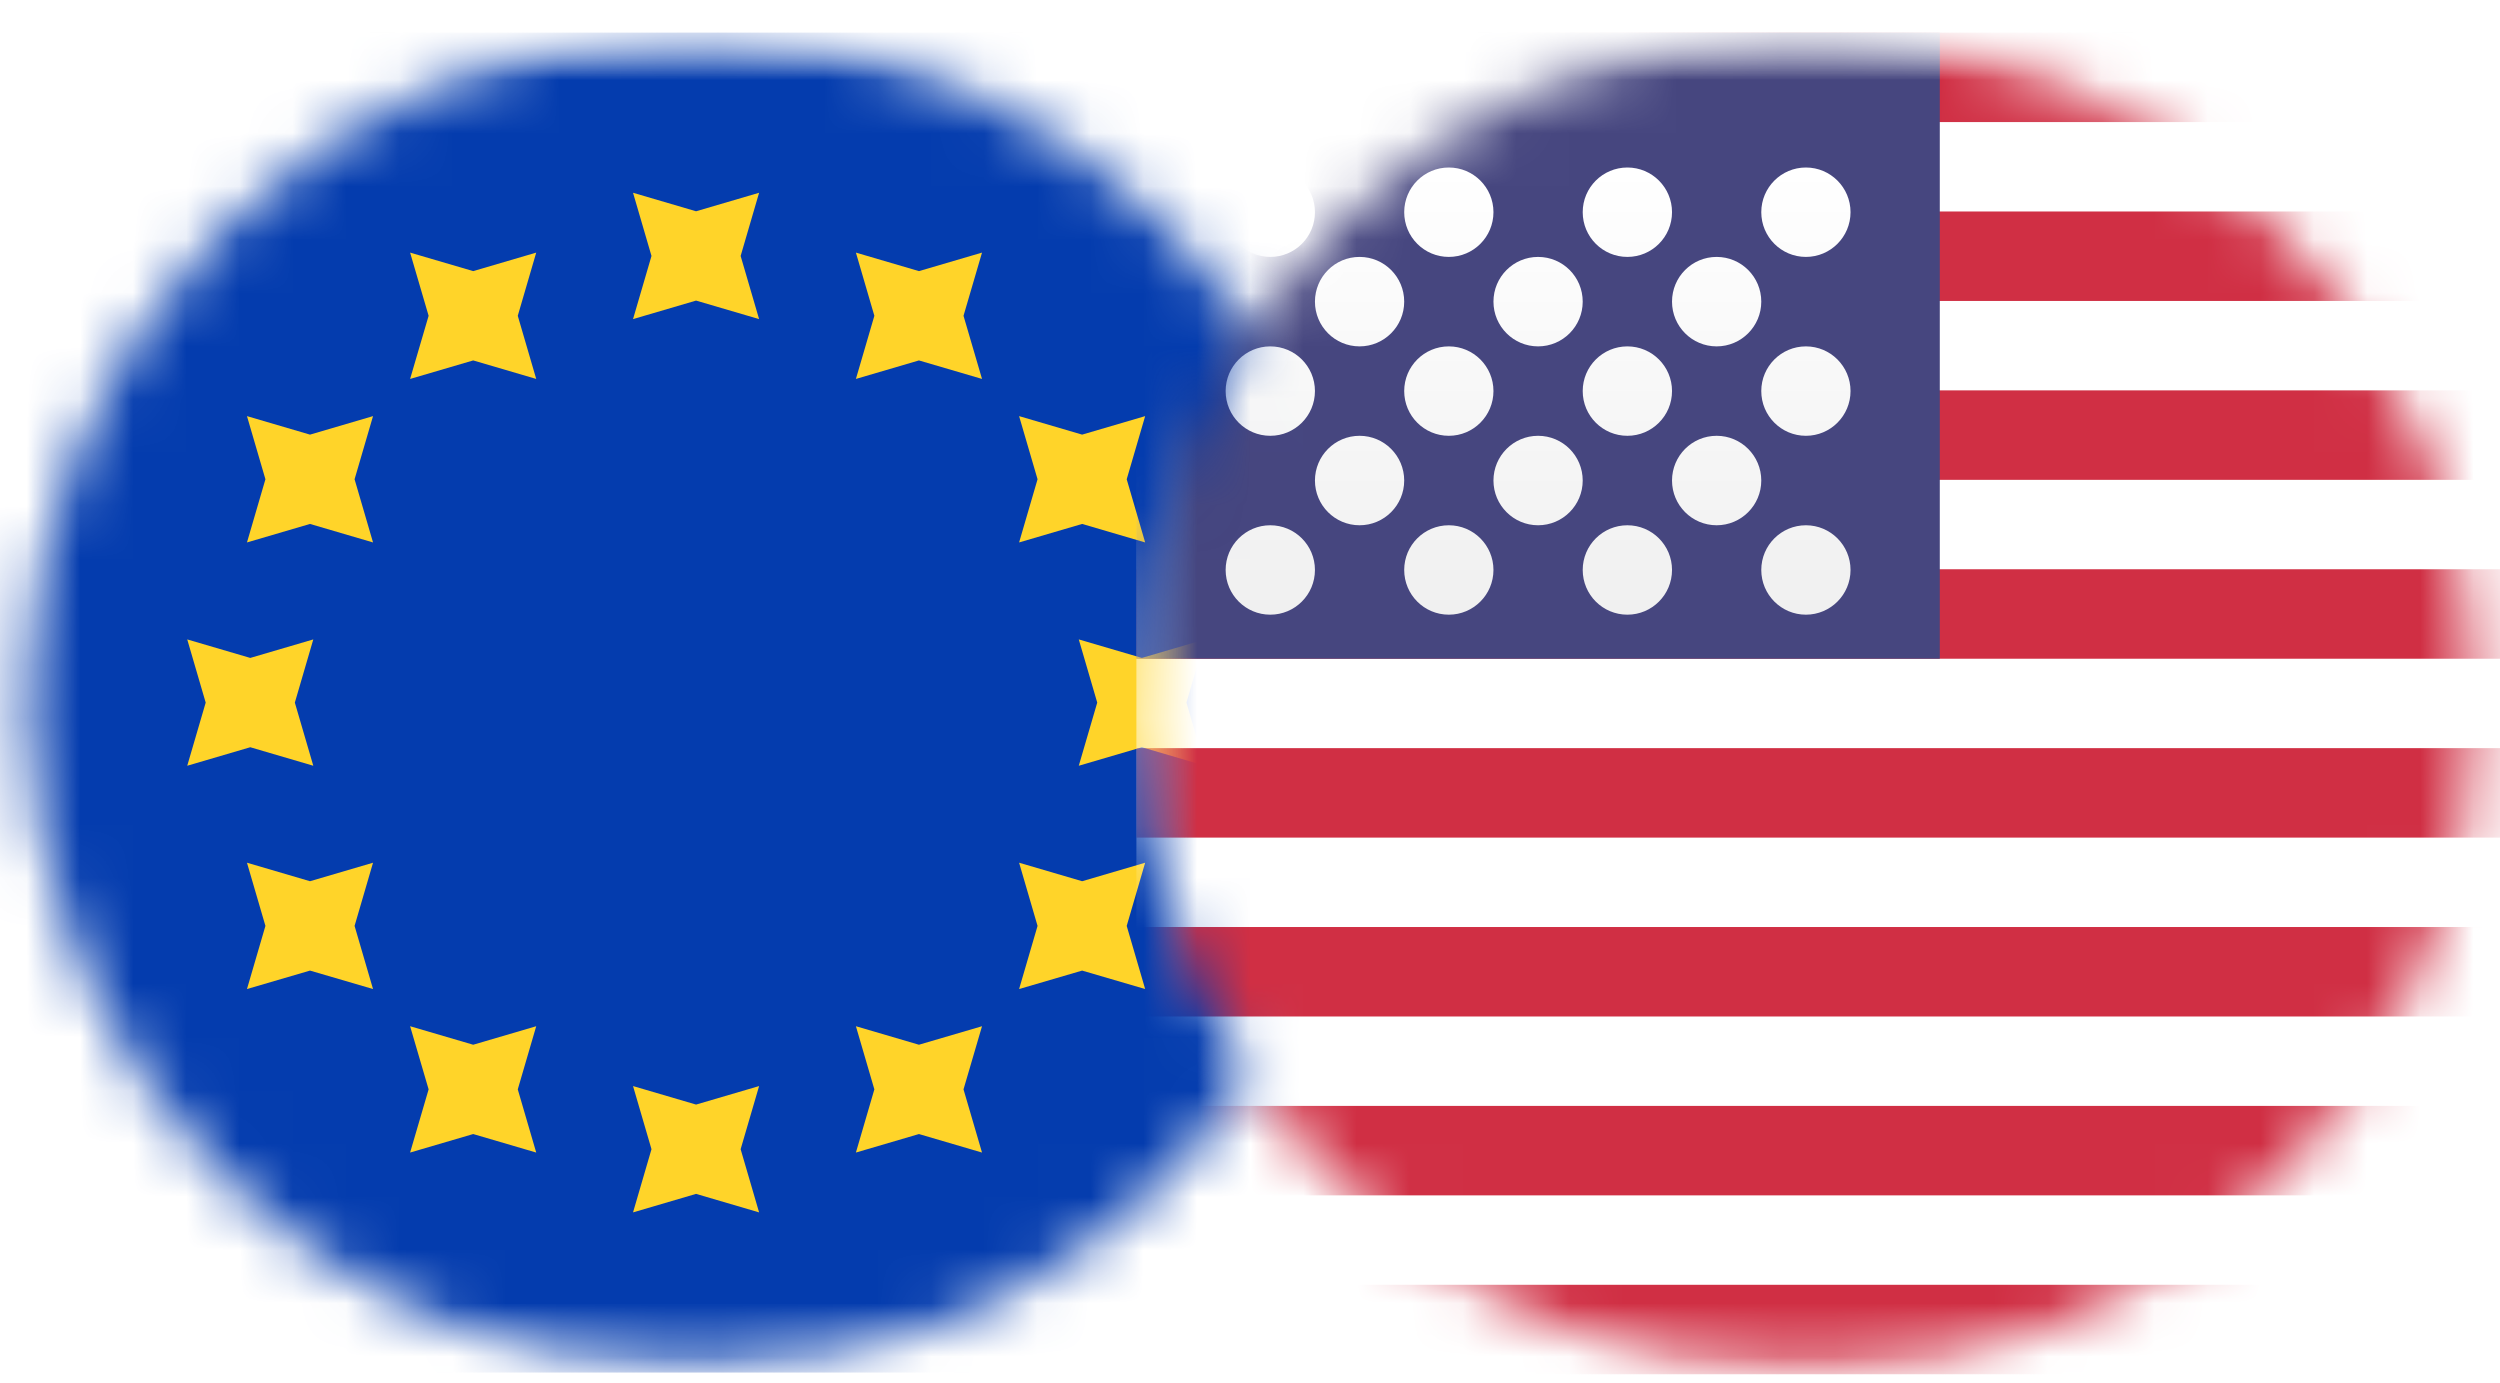 <svg width="47" height="26" viewBox="0 0 47 26" fill="none" xmlns="http://www.w3.org/2000/svg">
<mask id="mask0" style="mask-type:alpha" maskUnits="userSpaceOnUse" x="0" y="0" width="26" height="26">
<ellipse cx="13.085" cy="13.208" rx="12.571" ry="12.595" fill="#C4C4C4"/>
</mask>
<g mask="url(#mask0)">
<rect x="-4.513" y="0.613" width="35.199" height="25.191" rx="1.708" fill="white"/>
<mask id="mask1" style="mask-type:alpha" maskUnits="userSpaceOnUse" x="-5" y="0" width="36" height="26">
<rect x="-4.513" y="0.613" width="35.199" height="25.191" rx="1.708" fill="white"/>
</mask>
<g mask="url(#mask1)">
<rect x="-4.513" y="0.613" width="35.199" height="25.191" fill="#043CAE"/>
<path fill-rule="evenodd" clip-rule="evenodd" d="M11.901 5.999L13.086 5.651L14.271 5.999L13.924 4.812L14.271 3.624L13.086 3.972L11.901 3.624L12.248 4.812L11.901 5.999ZM11.901 22.793L13.086 22.445L14.271 22.793L13.924 21.605L14.271 20.418L13.086 20.766L11.901 20.418L12.248 21.605L11.901 22.793ZM21.467 14.048L20.281 14.396L20.628 13.209L20.281 12.021L21.467 12.369L22.652 12.021L22.305 13.209L22.652 14.396L21.467 14.048ZM3.52 14.396L4.705 14.048L5.89 14.396L5.543 13.209L5.89 12.021L4.705 12.369L3.52 12.021L3.867 13.209L3.52 14.396ZM20.344 9.85L19.159 10.198L19.506 9.01L19.159 7.823L20.344 8.171L21.529 7.823L21.182 9.01L21.529 10.198L20.344 9.85ZM4.643 18.594L5.828 18.247L7.013 18.594L6.666 17.407L7.013 16.219L5.828 16.567L4.643 16.219L4.99 17.407L4.643 18.594ZM17.276 6.776L16.091 7.124L16.438 5.937L16.091 4.749L17.276 5.097L18.462 4.749L18.114 5.937L18.462 7.124L17.276 6.776ZM7.71 21.668L8.896 21.32L10.081 21.668L9.734 20.48L10.081 19.293L8.896 19.641L7.71 19.293L8.058 20.48L7.71 21.668ZM20.344 18.247L19.159 18.594L19.506 17.407L19.159 16.219L20.344 16.567L21.529 16.219L21.182 17.407L21.529 18.594L20.344 18.247ZM4.643 10.198L5.828 9.85L7.013 10.198L6.666 9.01L7.013 7.823L5.828 8.171L4.643 7.823L4.99 9.01L4.643 10.198ZM17.276 21.32L16.091 21.668L16.438 20.48L16.091 19.293L17.276 19.641L18.462 19.293L18.114 20.48L18.462 21.668L17.276 21.32ZM7.71 7.124L8.896 6.776L10.081 7.124L9.734 5.937L10.081 4.749L8.896 5.097L7.71 4.749L8.058 5.937L7.71 7.124Z" fill="#FFD429"/>
</g>
</g>
<mask id="mask2" style="mask-type:alpha" maskUnits="userSpaceOnUse" x="21" y="0" width="26" height="26">
<ellipse cx="33.951" cy="13.224" rx="12.587" ry="12.611" fill="#C4C4C4"/>
</mask>
<g mask="url(#mask2)">
<rect x="21.364" y="0.613" width="35.244" height="25.223" rx="1.708" fill="white"/>
<mask id="mask3" style="mask-type:alpha" maskUnits="userSpaceOnUse" x="21" y="0" width="36" height="26">
<rect x="21.364" y="0.613" width="35.244" height="25.223" rx="1.708" fill="white"/>
</mask>
<g mask="url(#mask3)">
<path fill-rule="evenodd" clip-rule="evenodd" d="M56.608 0.613H21.364V2.295H56.608V0.613ZM56.608 3.976H21.364V5.658H56.608V3.976ZM21.364 7.339H56.608V9.021H21.364V7.339ZM56.608 10.702H21.364V12.384H56.608V10.702ZM21.364 14.065H56.608V15.747H21.364V14.065ZM56.608 17.428H21.364V19.11H56.608V17.428ZM21.364 20.791H56.608V22.473H21.364V20.791ZM56.608 24.154H21.364V25.836H56.608V24.154Z" fill="#D02F44"/>
<rect x="21.364" y="0.613" width="15.104" height="11.771" fill="#46467F"/>
<g filter="url(#filter0_d)">
<path fill-rule="evenodd" clip-rule="evenodd" d="M28.077 3.135C28.077 3.6 27.701 3.976 27.238 3.976C26.774 3.976 26.399 3.6 26.399 3.135C26.399 2.671 26.774 2.295 27.238 2.295C27.701 2.295 28.077 2.671 28.077 3.135ZM24.721 3.135C24.721 3.6 24.345 3.976 23.881 3.976C23.418 3.976 23.042 3.6 23.042 3.135C23.042 2.671 23.418 2.295 23.881 2.295C24.345 2.295 24.721 2.671 24.721 3.135ZM30.595 3.976C31.058 3.976 31.434 3.6 31.434 3.135C31.434 2.671 31.058 2.295 30.595 2.295C30.131 2.295 29.755 2.671 29.755 3.135C29.755 3.6 30.131 3.976 30.595 3.976ZM34.79 3.135C34.79 3.6 34.414 3.976 33.951 3.976C33.488 3.976 33.112 3.6 33.112 3.135C33.112 2.671 33.488 2.295 33.951 2.295C34.414 2.295 34.79 2.671 34.79 3.135ZM25.56 5.658C26.023 5.658 26.399 5.281 26.399 4.817C26.399 4.352 26.023 3.976 25.56 3.976C25.096 3.976 24.721 4.352 24.721 4.817C24.721 5.281 25.096 5.658 25.56 5.658ZM29.755 4.817C29.755 5.281 29.38 5.658 28.916 5.658C28.453 5.658 28.077 5.281 28.077 4.817C28.077 4.352 28.453 3.976 28.916 3.976C29.38 3.976 29.755 4.352 29.755 4.817ZM32.273 5.658C32.736 5.658 33.112 5.281 33.112 4.817C33.112 4.352 32.736 3.976 32.273 3.976C31.809 3.976 31.434 4.352 31.434 4.817C31.434 5.281 31.809 5.658 32.273 5.658ZM34.79 6.498C34.79 6.963 34.414 7.339 33.951 7.339C33.488 7.339 33.112 6.963 33.112 6.498C33.112 6.034 33.488 5.658 33.951 5.658C34.414 5.658 34.79 6.034 34.79 6.498ZM30.595 7.339C31.058 7.339 31.434 6.963 31.434 6.498C31.434 6.034 31.058 5.658 30.595 5.658C30.131 5.658 29.755 6.034 29.755 6.498C29.755 6.963 30.131 7.339 30.595 7.339ZM28.077 6.498C28.077 6.963 27.701 7.339 27.238 7.339C26.774 7.339 26.399 6.963 26.399 6.498C26.399 6.034 26.774 5.658 27.238 5.658C27.701 5.658 28.077 6.034 28.077 6.498ZM23.881 7.339C24.345 7.339 24.721 6.963 24.721 6.498C24.721 6.034 24.345 5.658 23.881 5.658C23.418 5.658 23.042 6.034 23.042 6.498C23.042 6.963 23.418 7.339 23.881 7.339ZM26.399 8.18C26.399 8.644 26.023 9.021 25.56 9.021C25.096 9.021 24.721 8.644 24.721 8.18C24.721 7.716 25.096 7.339 25.56 7.339C26.023 7.339 26.399 7.716 26.399 8.18ZM28.916 9.021C29.38 9.021 29.755 8.644 29.755 8.18C29.755 7.716 29.38 7.339 28.916 7.339C28.453 7.339 28.077 7.716 28.077 8.18C28.077 8.644 28.453 9.021 28.916 9.021ZM33.112 8.18C33.112 8.644 32.736 9.021 32.273 9.021C31.809 9.021 31.434 8.644 31.434 8.18C31.434 7.716 31.809 7.339 32.273 7.339C32.736 7.339 33.112 7.716 33.112 8.18ZM33.951 10.702C34.414 10.702 34.79 10.326 34.79 9.861C34.79 9.397 34.414 9.021 33.951 9.021C33.488 9.021 33.112 9.397 33.112 9.861C33.112 10.326 33.488 10.702 33.951 10.702ZM31.434 9.861C31.434 10.326 31.058 10.702 30.595 10.702C30.131 10.702 29.755 10.326 29.755 9.861C29.755 9.397 30.131 9.021 30.595 9.021C31.058 9.021 31.434 9.397 31.434 9.861ZM27.238 10.702C27.701 10.702 28.077 10.326 28.077 9.861C28.077 9.397 27.701 9.021 27.238 9.021C26.774 9.021 26.399 9.397 26.399 9.861C26.399 10.326 26.774 10.702 27.238 10.702ZM24.721 9.861C24.721 10.326 24.345 10.702 23.881 10.702C23.418 10.702 23.042 10.326 23.042 9.861C23.042 9.397 23.418 9.021 23.881 9.021C24.345 9.021 24.721 9.397 24.721 9.861Z" fill="url(#paint0_linear)"/>
</g>
</g>
</g>
<defs>
<filter id="filter0_d" x="23.042" y="2.295" width="11.748" height="9.262" filterUnits="userSpaceOnUse" color-interpolation-filters="sRGB">
<feFlood flood-opacity="0" result="BackgroundImageFix"/>
<feColorMatrix in="SourceAlpha" type="matrix" values="0 0 0 0 0 0 0 0 0 0 0 0 0 0 0 0 0 0 127 0" result="hardAlpha"/>
<feOffset dy="0.854"/>
<feColorMatrix type="matrix" values="0 0 0 0 0 0 0 0 0 0 0 0 0 0 0 0 0 0 0.06 0"/>
<feBlend mode="normal" in2="BackgroundImageFix" result="effect1_dropShadow"/>
<feBlend mode="normal" in="SourceGraphic" in2="effect1_dropShadow" result="shape"/>
</filter>
<linearGradient id="paint0_linear" x1="23.042" y1="2.295" x2="23.042" y2="10.702" gradientUnits="userSpaceOnUse">
<stop stop-color="white"/>
<stop offset="1" stop-color="#F0F0F0"/>
</linearGradient>
</defs>
</svg>
